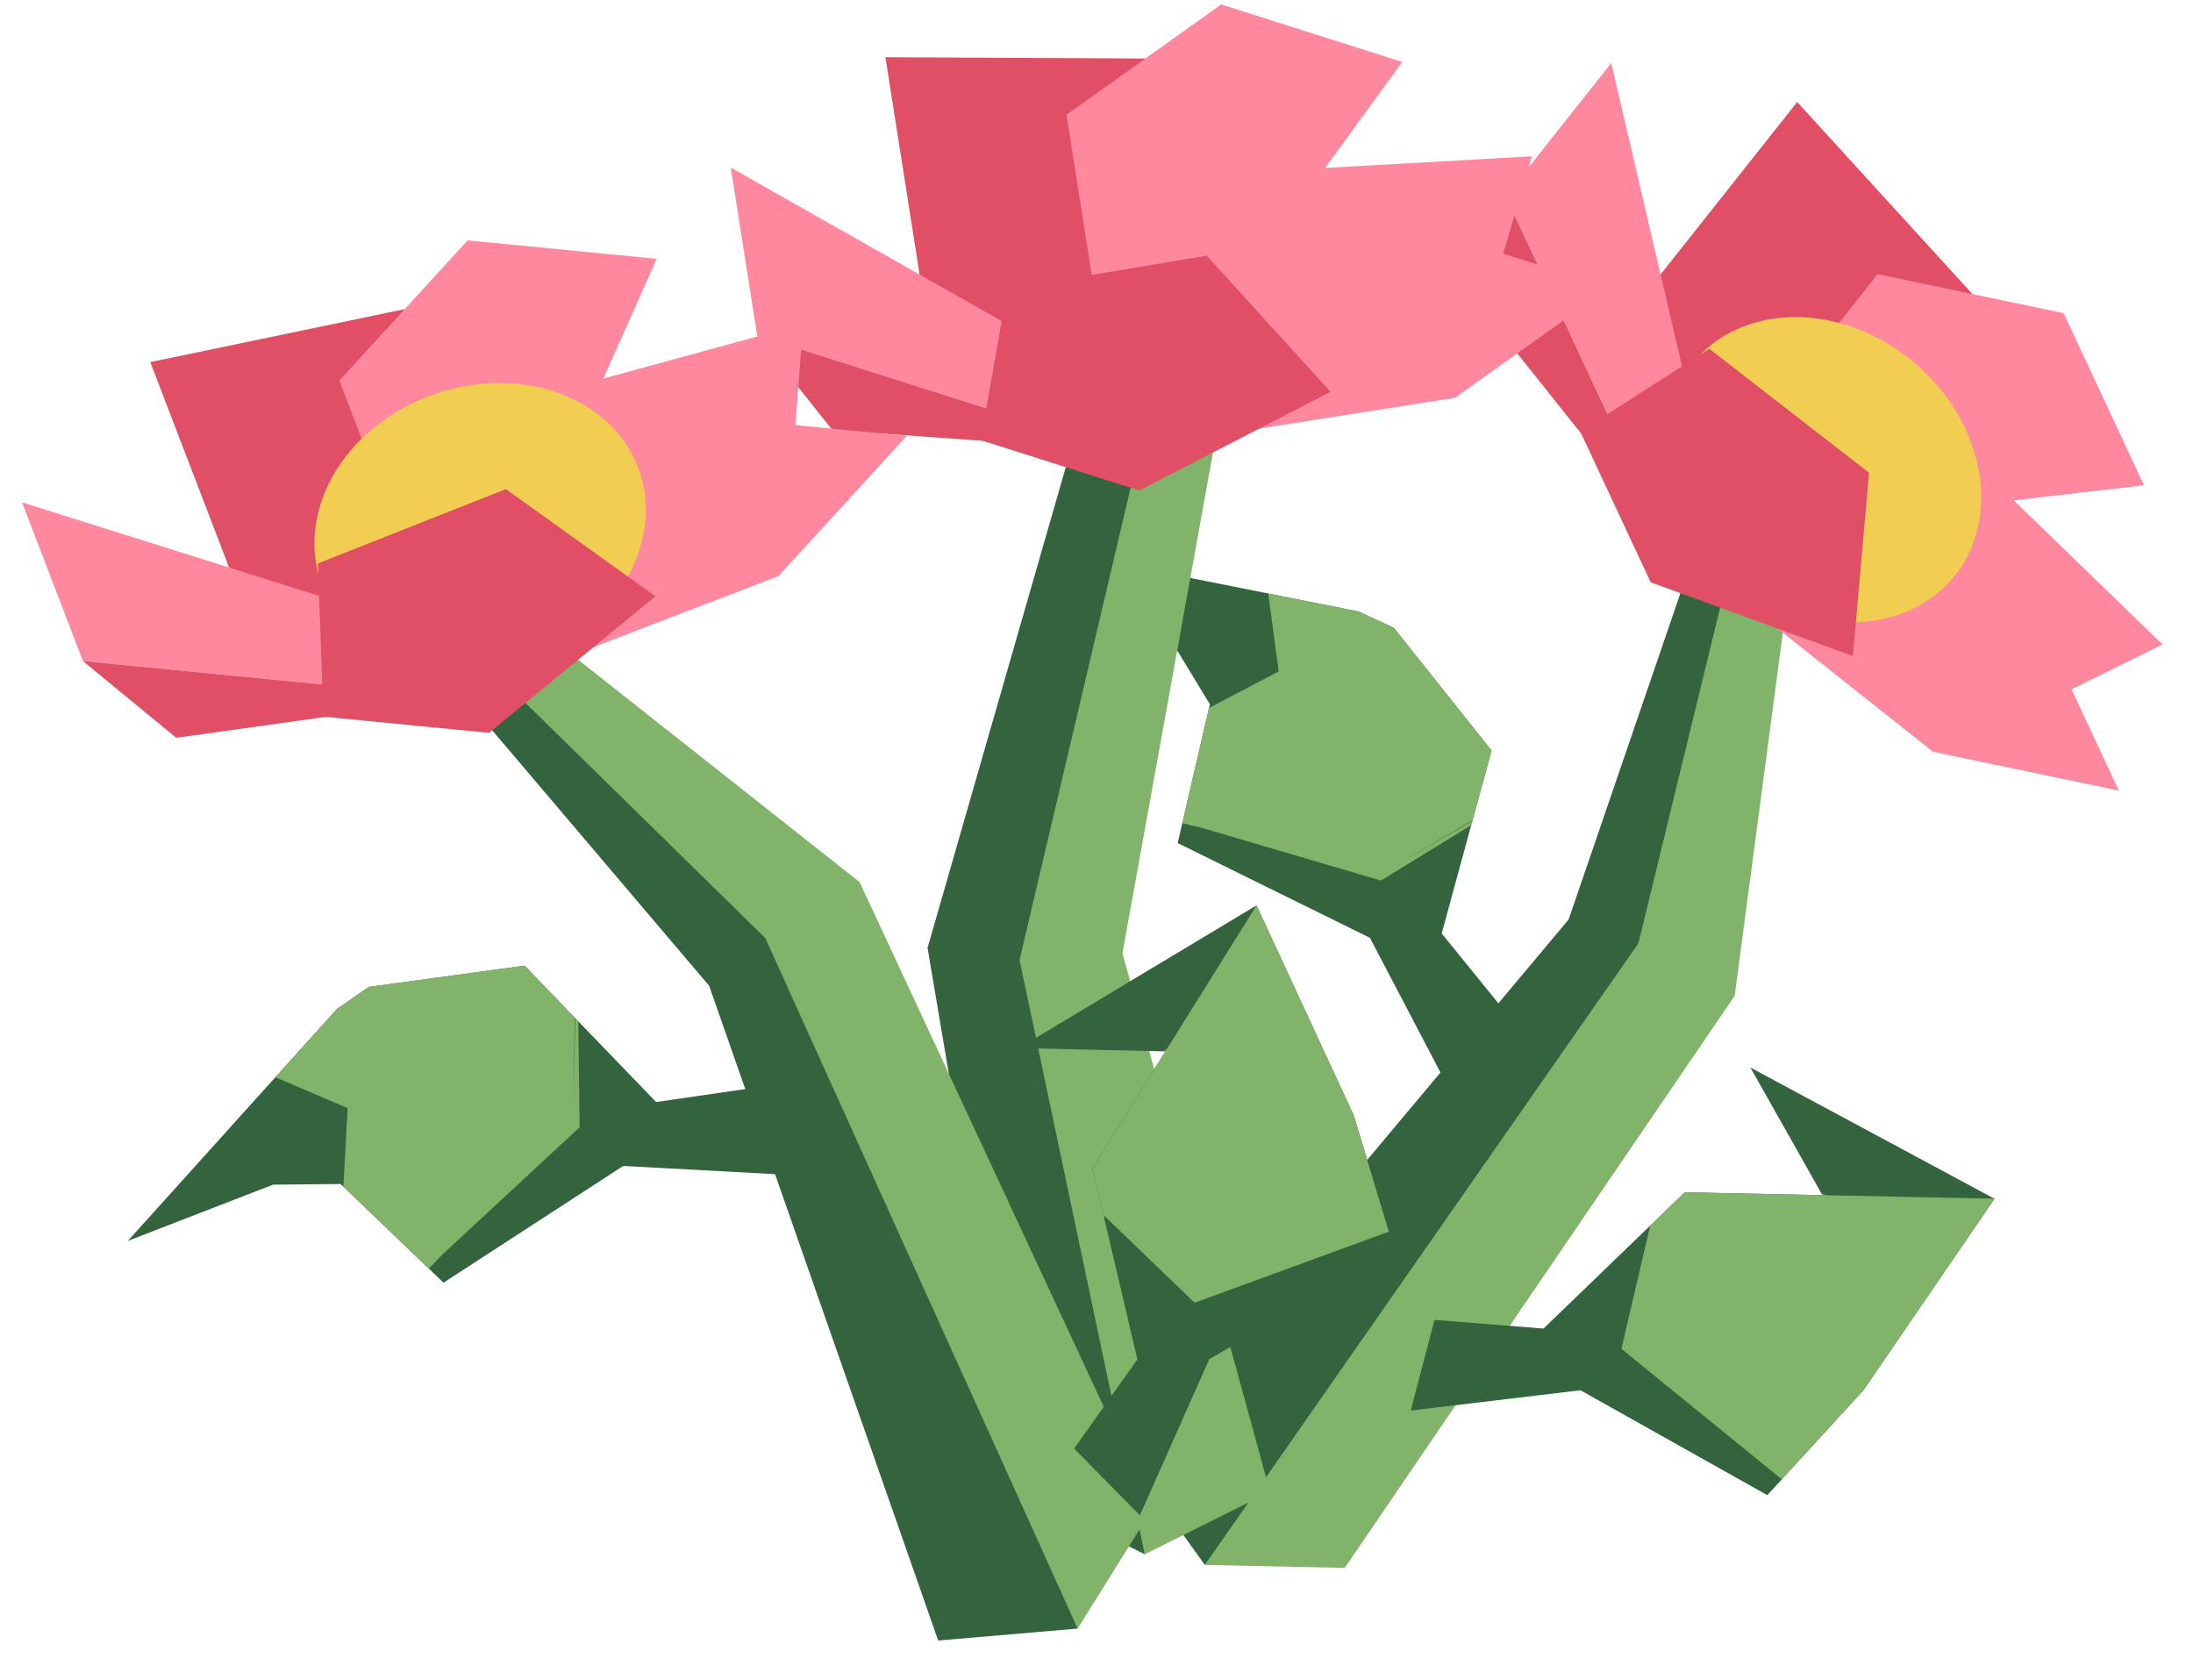 <?xml version="1.0" encoding="UTF-8" standalone="no"?><!DOCTYPE svg PUBLIC "-//W3C//DTD SVG 1.1//EN" "http://www.w3.org/Graphics/SVG/1.1/DTD/svg11.dtd"><svg width="100%" height="100%" viewBox="0 0 47 36" version="1.1" xmlns="http://www.w3.org/2000/svg" xmlns:xlink="http://www.w3.org/1999/xlink" xml:space="preserve" xmlns:serif="http://www.serif.com/" style="fill-rule:evenodd;clip-rule:evenodd;stroke-linejoin:round;stroke-miterlimit:1.414;"><g id="flower04"><g><g><g><path d="M25.822,33.536l2.999,0.063l8.357,-12.26l1.283,-9.678l-1.388,0.507l-2.631,8.034l-8.62,13.334Z" style="fill:#82b36a;"/><path d="M36.787,10.456l-3.168,9.248l-9.546,11.395l1.749,2.437l9.292,-13.32l1.959,-8.048l-0.286,-1.712Z" style="fill:#33643d;"/></g><path d="M30.744,28.285l2.336,0.186l3.027,-2.921l2.951,0.062l-1.544,-2.735l5.232,2.812l-2.806,4.099l-2.063,2.253l-4.005,-2.248l-3.637,0.435l0.509,-1.943Z" style="fill:#33643d;"/><clipPath id="_clip1"><path d="M30.744,28.285l2.336,0.186l3.027,-2.921l2.951,0.062l-1.544,-2.735l5.232,2.812l-2.806,4.099l-2.063,2.253l-4.005,-2.248l-3.637,0.435l0.509,-1.943Z"/></clipPath><g clip-path="url(#_clip1)"><path d="M44.562,25.727l-6.137,-0.129l-1.8,-1.033l2.503,1.048l-3.591,-0.075l-0.787,3.367l3.095,2.518l5.966,4.862l-1.155,-8.78l-7.806,0.974l7.806,-0.974l1.906,-1.778" style="fill:#82b36a;"/></g><path d="M32.374,21.823l-1.476,-1.82l1.069,-3.918l-2.094,-2.63l-0.75,-0.349l-6.573,-1.311l2.627,2.058l0.753,1.239l-0.69,2.975l4.12,2.03l1.7,3.245l1.314,-1.519Z" style="fill:#33643d;"/><clipPath id="_clip2"><path d="M32.374,21.823l-1.476,-1.82l1.069,-3.918l-2.094,-2.63l-0.75,-0.349l-6.573,-1.311l2.627,2.058l0.753,1.239l-0.69,2.975l4.12,2.03l1.7,3.245l1.314,-1.519Z"/></clipPath><g clip-path="url(#_clip2)"><path d="M26.663,8.983l4.304,3.218l1.145,2.668l-0.82,-2.424l3.098,3.485l-4.794,2.94l-3.828,-1.126l-3.275,-0.781l4.911,-2.574l2.309,4.41l-1.588,-3.033l-0.721,-1.377l-0.254,-1.9l2.758,0.56l3.582,3.433l-3.6,2.066l5.38,-3.13l-8.607,-6.435" style="fill:#82b36a;"/></g></g><g><path d="M35.717,11.584l-0.425,-5.328l3.225,-4.07l3.756,4.115l-6.556,5.283" style="fill:#e04f65;"/><path d="M35.717,11.584l-3.447,-7.379l2.262,-2.854l2.114,9.06" style="fill:#ff889e;"/><path d="M35.717,11.584l10.233,-1.185l-1.723,-3.689l-3.986,-0.835l-4.524,5.709Z" style="fill:#ff889e;"/><path d="M35.717,11.584l6.247,-2.019l4.383,4.246l-1.95,0.961l-8.68,-3.188" style="fill:#ff889e;"/><path d="M35.717,11.584l5.709,4.525l3.985,0.834l-1.723,-3.689l-7.971,-1.67" style="fill:#ff889e;"/><g><path d="M39.947,7.106c1.801,0.768 2.877,2.717 2.401,4.35c-0.476,1.633 -2.326,2.335 -4.127,1.567c-1.802,-0.768 -2.878,-2.718 -2.401,-4.35c0.476,-1.633 2.326,-2.335 4.127,-1.567Z" style="fill:#f1ce52;"/></g><path d="M35.377,12.479l-1.509,-3.231l2.767,-1.773l3.422,2.656l-0.346,3.928l-4.334,-1.58Z" style="fill:#e04f65;"/><path d="M32.27,4.205l-0.398,2.559l3.845,4.82l-3.447,-7.379Z" style="fill:#e04f65;"/></g></g><g><g><g><path d="M24.535,33.308l2.683,-1.341l-3.162,-11.538l2.335,-12.913l-1.856,1.643l-3.531,11.337l3.531,12.812Z" style="fill:#82b36a;"/><path d="M23.484,7.777l-3.605,12.536l1.972,11.654l2.684,1.341l-2.684,-12.736l2.684,-11.413l-1.051,-1.382Z" style="fill:#33643d;"/></g></g><g><path d="M23.989,9.656l-4.206,-3.299l-0.807,-5.131l5.571,0.028l-0.558,8.402" style="fill:#e04f65;"/><path d="M23.989,9.656l-7.762,-2.467l-0.566,-3.598l8.095,4.586" style="fill:#ff889e;"/><path d="M23.989,9.656l6.064,-8.328l-3.881,-1.233l-3.315,2.365l1.132,7.196Z" style="fill:#ff889e;"/><path d="M23.989,9.656l2.749,-5.963l6.093,-0.344l-0.615,2.085l-8.227,4.222" style="fill:#ff889e;"/><path d="M23.989,9.656l7.196,-1.132l3.315,-2.364l-3.881,-1.234l-6.63,4.73" style="fill:#ff889e;"/><path d="M24.416,10.512l-3.398,-1.08l0.572,-3.237l4.272,-0.716l2.653,2.917l-4.099,2.116Z" style="fill:#e04f65;"/><path d="M16.227,7.189l1.612,2.027l6.15,0.44l-7.762,-2.467Z" style="fill:#e04f65;"/></g></g><g><g><g><path d="M23.096,34.9l1.588,-2.545l-6.261,-13.452l-7.661,-6.052l-0.275,1.452l5.559,6.369l7.05,14.228Z" style="fill:#82b36a;"/><path d="M8.87,13.673l6.328,7.452l4.909,14.031l2.989,-0.256l-6.694,-14.797l-5.915,-5.8l-1.617,-0.63Z" style="fill:#33643d;"/></g><path d="M23.021,31.043l1.355,-1.912l-0.962,-4.095l1.563,-2.505l-3.14,-0.071l5.092,-3.058l2.088,4.508l0.88,2.924l-3.98,2.292l-1.487,3.348l-1.409,-1.431Z" style="fill:#33643d;"/><clipPath id="_clip3"><path d="M23.021,31.043l1.355,-1.912l-0.962,-4.095l1.563,-2.505l-3.14,-0.071l5.092,-3.058l2.088,4.508l0.88,2.924l-3.98,2.292l-1.487,3.348l-1.409,-1.431Z"/></clipPath><g clip-path="url(#_clip3)"><path d="M27.891,17.861l-3.249,5.207l-1.809,1.019l2.181,-1.615l-1.902,3.048l2.491,2.397l3.746,-1.371l7.23,-2.641l-8.135,-3.497l-3.156,7.206l3.156,-7.206l-0.553,-2.547" style="fill:#82b36a;"/></g><path d="M16.381,23.279l-2.319,0.337l-2.82,-2.922l-3.331,0.454l-0.683,0.466l-4.488,4.978l3.112,-1.205l1.449,-0.014l2.204,2.115l3.851,-2.502l3.659,0.198l-0.634,-1.905Z" style="fill:#33643d;"/><clipPath id="_clip4"><path d="M16.381,23.279l-2.319,0.337l-2.82,-2.922l-3.331,0.454l-0.683,0.466l-4.488,4.978l3.112,-1.205l1.449,-0.014l2.204,2.115l3.851,-2.502l3.659,0.198l-0.634,-1.905Z"/></clipPath><g clip-path="url(#_clip4)"><path d="M2.427,21.619l4.967,-2.052l2.878,0.38l-2.503,-0.536l4.579,-0.878l0.075,5.623l-2.925,2.713l-2.347,2.415l0.3,-5.537l4.97,0.272l-3.418,-0.187l-1.552,-0.085l-1.763,-0.753l1.892,-2.084l4.782,-1.323l-0.066,4.151l0.062,-6.223l-9.931,4.104" style="fill:#82b36a;"/></g></g><g><path d="M9.883,14.957l-4.802,-2.348l-1.86,-4.849l5.454,-1.136l1.208,8.333" style="fill:#e04f65;"/><path d="M9.883,14.957l-8.106,-0.791l-1.305,-3.401l8.875,2.794" style="fill:#ff889e;"/><path d="M9.883,14.957l4.191,-9.411l-4.052,-0.395l-2.749,3.005l2.61,6.801Z" style="fill:#ff889e;"/><path d="M9.883,14.957l1.443,-6.406l5.887,-1.609l-0.166,2.168l-7.164,5.847" style="fill:#ff889e;"/><path d="M9.883,14.957l6.801,-2.61l2.748,-3.005l-4.053,-0.395l-5.496,6.01" style="fill:#ff889e;"/><g><path d="M8.183,9.036c1.578,-1.16 3.804,-1.093 4.966,0.148c1.163,1.242 0.826,3.191 -0.753,4.35c-1.578,1.159 -3.804,1.093 -4.966,-0.149c-1.163,-1.241 -0.825,-3.19 0.753,-4.349Z" style="fill:#f1ce52;"/></g><path d="M10.48,15.705l-3.549,-0.347l-0.117,-3.284l4.028,-1.593l3.205,2.298l-3.567,2.926Z" style="fill:#e04f65;"/><path d="M1.777,14.166l2,1.645l6.106,-0.854l-8.106,-0.791Z" style="fill:#e04f65;"/></g></g></g></svg>